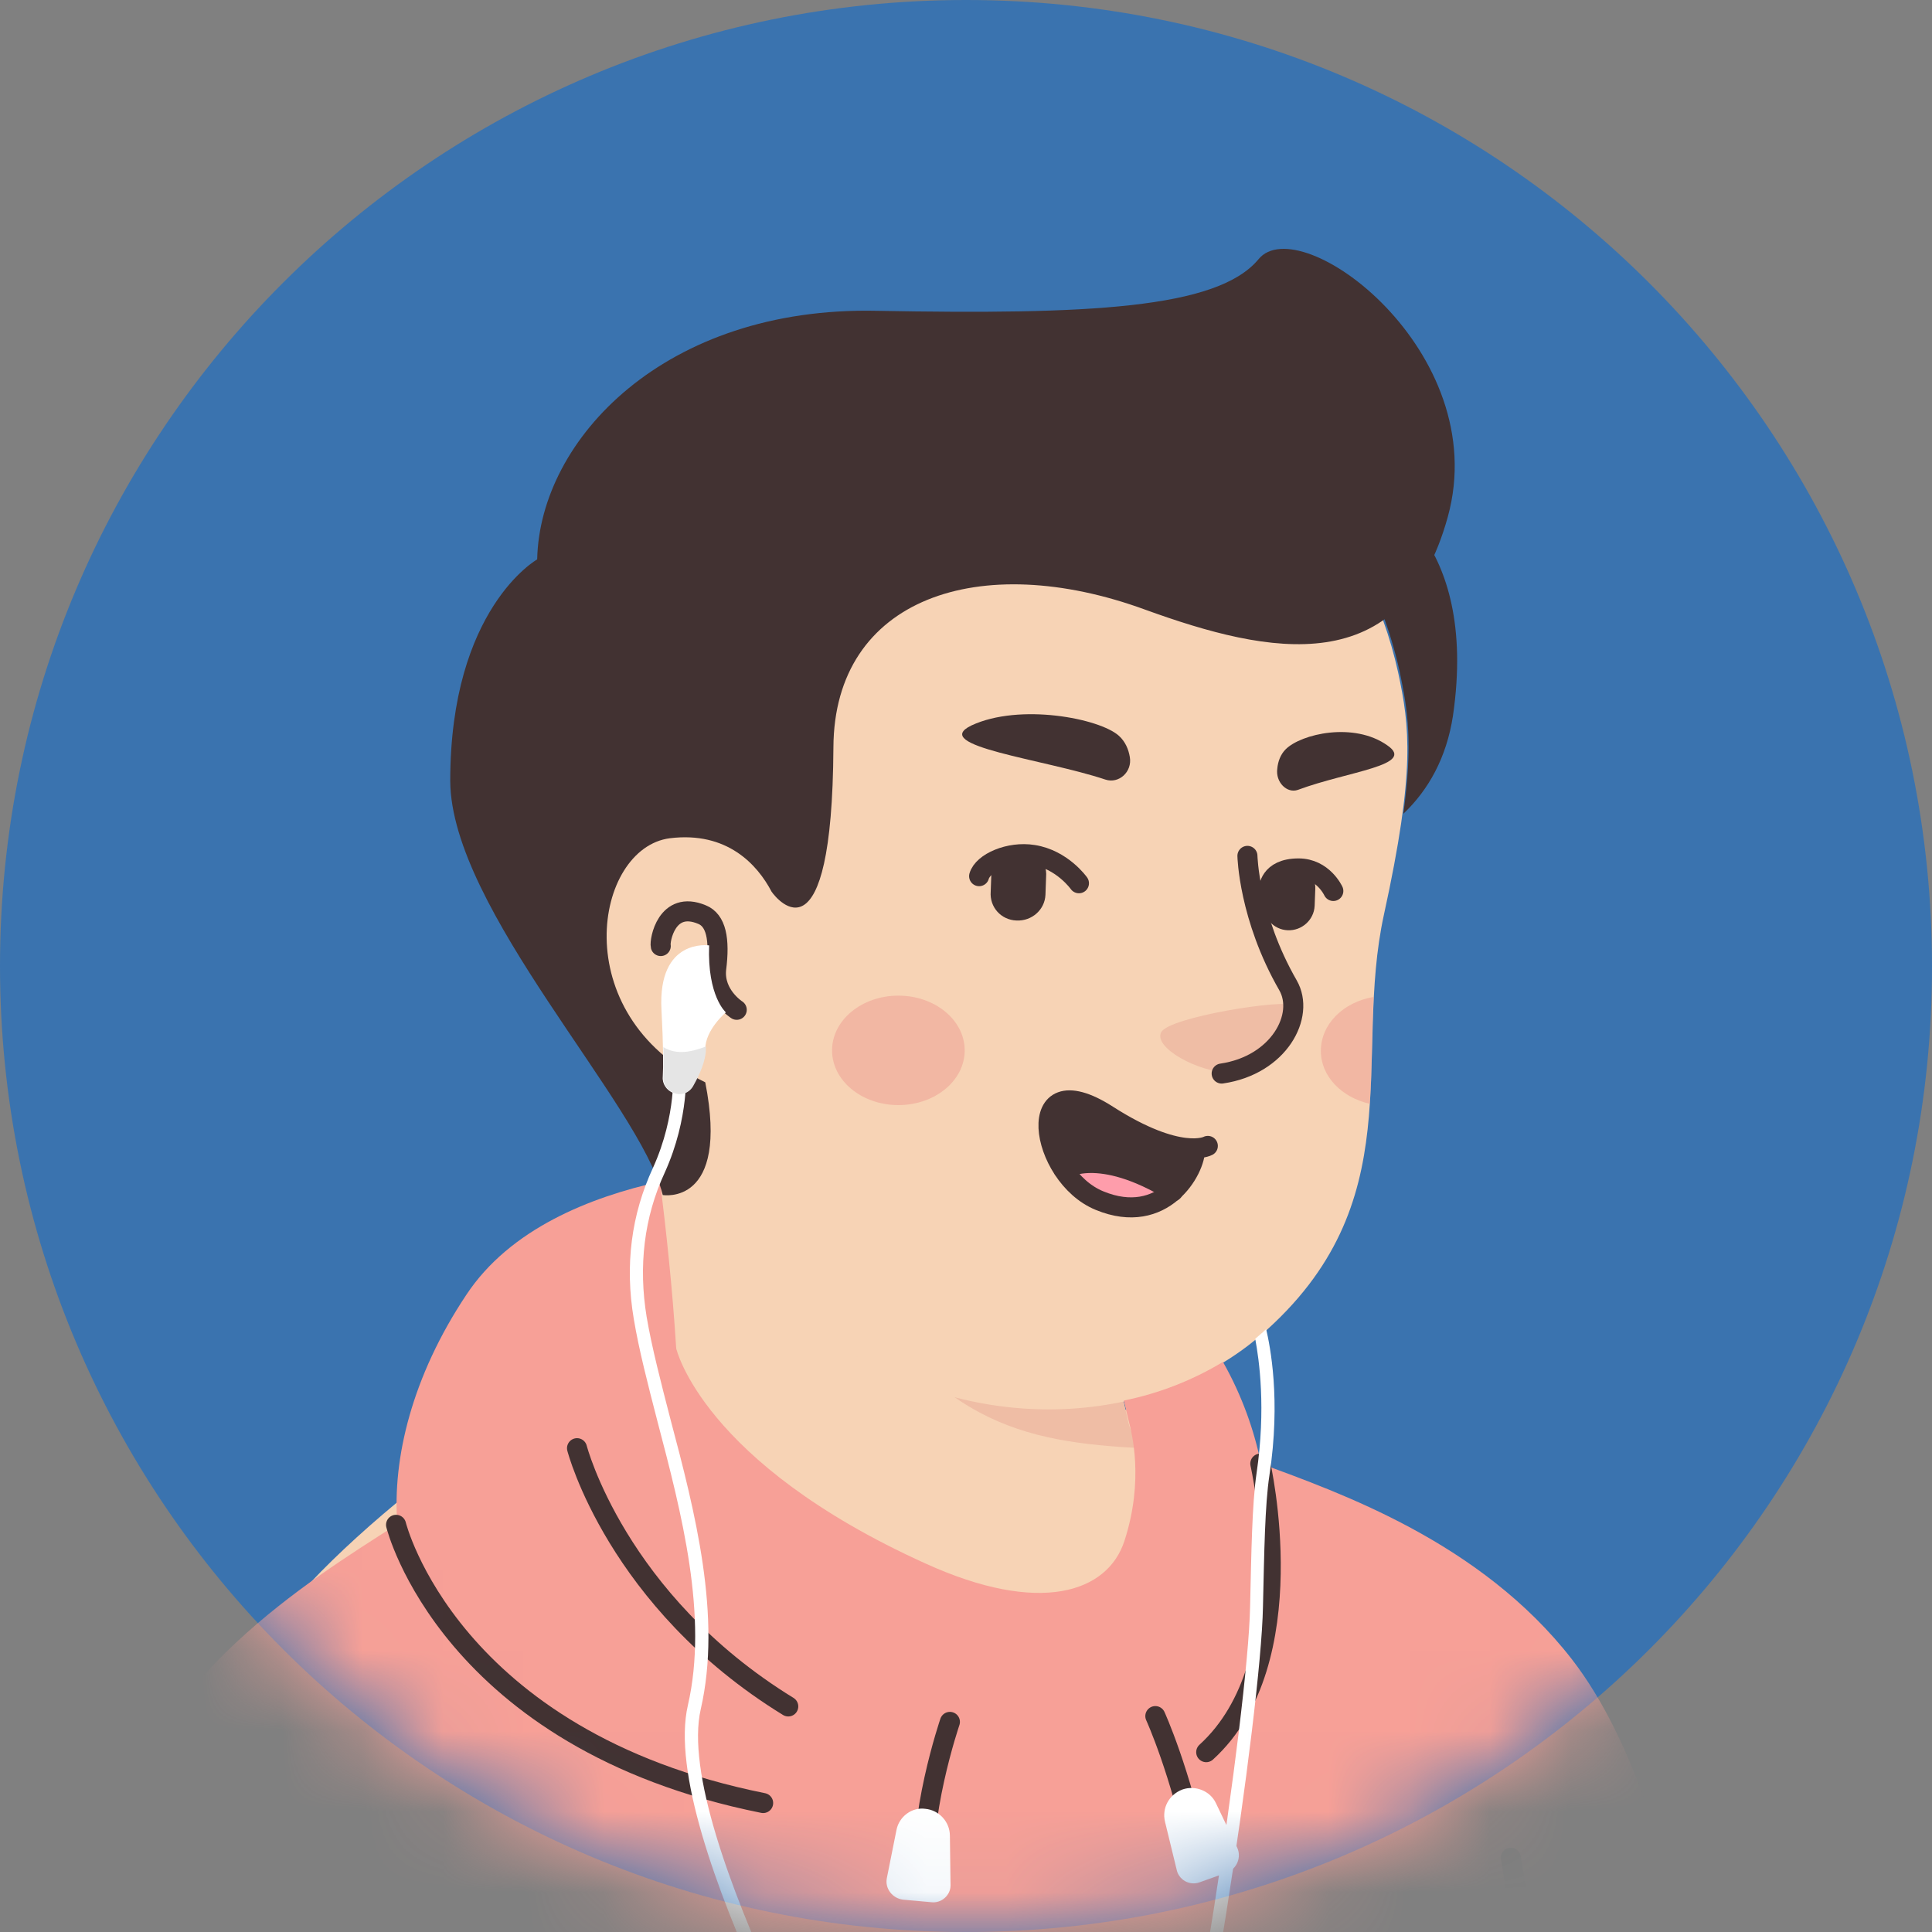 <svg width="24" height="24" viewBox="0 0 24 24" fill="none" xmlns="http://www.w3.org/2000/svg">
<rect x="0" y="0" width="24" height="24" fill="#808080" stroke="none"/>
<path d="M12 24C5.367 24 0 18.625 0 12C0 5.367 5.375 0 12 0C18.633 0 24 5.375 24 12C24.008 18.633 18.633 24 12 24Z" fill="#3A73AF"/>
<mask id="mask0_98_7150" style="mask-type:alpha" maskUnits="userSpaceOnUse" x="0" y="0" width="24" height="24">
<path d="M12 24C5.367 24 0 18.625 0 12C0 5.367 5.375 0 12 0C18.633 0 24 5.375 24 12C24.008 18.633 18.633 24 12 24Z" fill="#F7C0B5"/>
</mask>
<g mask="url(#mask0_98_7150)">
<path d="M18.72 22.104C18.664 22.144 18.6 22.184 18.544 22.224C18.48 22.264 18.424 22.304 18.36 22.336C18.304 22.368 18.256 22.4 18.2 22.432C18.192 22.44 18.184 22.44 18.176 22.448C17.992 22.56 17.8 22.664 17.608 22.76C17.552 22.792 17.488 22.824 17.432 22.848C17.432 22.848 17.424 22.856 17.416 22.856C17.352 22.888 17.288 22.92 17.224 22.952C17.096 23.016 16.96 23.072 16.832 23.128C16.768 23.16 16.696 23.184 16.632 23.208C16.568 23.232 16.496 23.264 16.432 23.288C16.368 23.312 16.296 23.344 16.232 23.368C16.232 23.368 16.232 23.368 16.224 23.368C16.16 23.392 16.088 23.416 16.024 23.44C15.88 23.488 15.728 23.536 15.584 23.584C15.536 23.6 15.48 23.616 15.432 23.632C15.28 23.68 15.128 23.72 14.976 23.752C14.92 23.768 14.864 23.776 14.8 23.792C14.656 23.824 14.504 23.856 14.36 23.888C14.328 23.896 14.304 23.896 14.272 23.904C14.224 23.912 14.168 23.92 14.12 23.928C14.048 23.936 13.984 23.952 13.912 23.96C13.88 23.968 13.848 23.968 13.816 23.976C13.776 23.984 13.728 23.992 13.68 23.992C13.552 24.008 13.416 24.024 13.288 24.04C13.248 24.048 13.2 24.048 13.16 24.056H13.152C13.096 24.064 13.04 24.064 12.984 24.072C12.928 24.08 12.872 24.08 12.816 24.08C12.784 24.08 12.744 24.088 12.712 24.088C12.648 24.088 12.592 24.096 12.536 24.096C12.456 24.096 12.384 24.104 12.304 24.104C12.224 24.104 12.152 24.104 12.072 24.104C12.016 24.104 11.96 24.104 11.904 24.104C8.536 24.056 5.496 22.624 3.336 20.352C3.336 20.352 3.336 20.344 3.328 20.344C3.576 19.856 4.496 18.976 5.456 18.248C6.672 17.328 8.392 16.76 8.392 16.76C8.392 16.76 9.52 16.576 13.704 17.448C16.896 18.12 18.256 20.848 18.72 22.104Z" fill="#F7D3B5"/>
<path d="M14.592 19.664C14.424 20.488 13.336 20.976 11.504 20.24C9.256 19.328 8.392 16.76 8.392 16.76C8.272 14.92 7.992 13.344 7.992 13.344C10.592 13.12 13.664 16.16 13.664 16.16L14.016 17.664C14.048 17.792 14.112 17.904 14.208 17.984C14.376 18.272 14.704 19.136 14.592 19.664Z" fill="#F7D3B5"/>
<path d="M14.208 17.992C12.68 17.913 11.552 17.689 10.344 15.521C11.368 16.424 12.576 16.768 13.848 16.928L14.016 17.665C14.048 17.8 14.112 17.913 14.208 17.992Z" fill="#EFBDA5"/>
<path d="M17.368 8.353C17.512 9.025 17.584 9.569 17.192 11.361C16.8 13.153 17.552 14.945 15.664 16.585C14.392 17.689 12.168 17.897 10.392 16.689C9.792 16.281 9.24 15.713 8.792 14.969C8.44 14.385 8.032 13.833 7.576 13.329C6.944 12.641 6.184 11.257 6.56 8.809C7.168 4.825 11.112 4.369 13.44 4.809C15.768 5.249 16.976 6.577 17.368 8.353Z" fill="#F7D3B5"/>
<path d="M9.712 11.481C9.712 11.481 9.464 10.281 8.296 10.425C7.288 10.553 6.936 12.969 9.224 13.641" fill="#F7D3B5"/>
<path d="M9.152 12.544C9.152 12.544 8.864 12.361 8.896 12.04C8.944 11.665 8.896 11.432 8.72 11.361C8.28 11.177 8.192 11.688 8.208 11.752" stroke="#423232" stroke-width="0.249" stroke-miterlimit="10" stroke-linecap="round" stroke-linejoin="round"/>
<path d="M15.256 13.32C15.256 13.32 15.56 13.336 15.848 12.992C16.008 12.8 16.144 12.56 16.056 12.488C15.968 12.408 14.52 12.632 14.424 12.824C14.328 13.016 14.888 13.32 15.256 13.32Z" fill="#EFBDA5"/>
<path d="M15.496 10.632C15.496 10.632 15.512 11.392 16 12.24C16.216 12.616 15.888 13.232 15.176 13.336" stroke="#423232" stroke-width="0.249" stroke-miterlimit="10" stroke-linecap="round" stroke-linejoin="round"/>
<path opacity="0.42" d="M11.16 13.728C11.615 13.728 11.984 13.424 11.984 13.048C11.984 12.673 11.615 12.368 11.16 12.368C10.705 12.368 10.336 12.673 10.336 13.048C10.336 13.424 10.705 13.728 11.16 13.728Z" fill="#ED938A"/>
<path opacity="0.42" d="M17.064 12.384C17.04 12.832 17.048 13.272 17.016 13.712C16.664 13.632 16.408 13.368 16.408 13.056C16.408 12.72 16.688 12.448 17.064 12.384Z" fill="#ED938A"/>
<path d="M19.528 20.614C18.392 19.15 16.632 18.542 15.664 18.182C15.584 17.782 15.432 17.342 15.192 16.918C14.824 17.142 14.4 17.31 13.96 17.398L14.024 17.662C14.056 17.79 14.216 18.382 13.968 19.142C13.76 19.782 12.92 20.07 11.496 19.422C8.72 18.166 8.4 16.75 8.4 16.75C8.352 15.982 8.272 15.262 8.2 14.678C7.336 14.87 6.336 15.262 5.792 16.086C5.12 17.094 4.872 18.118 4.936 18.934C3.768 19.678 1.96 20.806 1.368 22.822C0.6 25.446 0.728 27.054 0.728 27.054H21.4C21.376 27.062 21.072 22.606 19.528 20.614Z" fill="#F7A097"/>
<path d="M7.168 17.99C7.168 17.99 7.656 19.886 9.792 21.198" stroke="#423232" stroke-width="0.249" stroke-miterlimit="10" stroke-linecap="round" stroke-linejoin="round"/>
<path d="M15.656 18.182C15.656 18.182 16.224 20.638 14.984 21.766" stroke="#423232" stroke-width="0.249" stroke-miterlimit="10" stroke-linecap="round" stroke-linejoin="round"/>
<path d="M11.8 21.39C11.8 21.39 11.384 22.606 11.496 23.446" stroke="#423232" stroke-width="0.249" stroke-miterlimit="10" stroke-linecap="round" stroke-linejoin="round"/>
<path d="M14.352 21.318C14.352 21.318 14.664 21.998 14.888 23.078" stroke="#423232" stroke-width="0.249" stroke-miterlimit="10" stroke-linecap="round" stroke-linejoin="round"/>
<path d="M4.92 18.942C4.92 18.942 5.576 21.614 9.48 22.398" stroke="#423232" stroke-width="0.249" stroke-miterlimit="10" stroke-linecap="round" stroke-linejoin="round"/>
<path d="M11.568 23.63L11.216 23.598C11.088 23.582 10.992 23.462 11.016 23.334L11.136 22.734C11.168 22.566 11.328 22.446 11.496 22.47C11.664 22.486 11.8 22.63 11.8 22.806L11.808 23.422C11.808 23.542 11.696 23.646 11.568 23.63Z" fill="white"/>
<path d="M15.24 23.262L14.904 23.382C14.776 23.43 14.64 23.35 14.616 23.222L14.472 22.63C14.432 22.462 14.52 22.294 14.688 22.23C14.848 22.174 15.032 22.246 15.104 22.398L15.368 22.95C15.424 23.07 15.368 23.214 15.24 23.262Z" fill="white"/>
<path d="M18.768 23.078C18.768 23.078 19.216 25.59 19.04 27.062" stroke="#544D4D" stroke-width="0.249" stroke-miterlimit="10" stroke-linecap="round" stroke-linejoin="round"/>
<path d="M12.627 11.435C12.435 11.428 12.291 11.268 12.307 11.075L12.315 10.851C12.323 10.659 12.483 10.515 12.675 10.531C12.867 10.54 13.011 10.7 12.995 10.892L12.987 11.116C12.979 11.3 12.819 11.444 12.627 11.435Z" fill="#423232"/>
<path d="M15.995 11.556C15.819 11.548 15.683 11.396 15.691 11.22L15.699 11.012C15.707 10.836 15.859 10.7 16.035 10.708C16.211 10.716 16.347 10.868 16.339 11.044L16.331 11.252C16.323 11.428 16.171 11.564 15.995 11.556Z" fill="#423232"/>
<path d="M13.403 10.972C13.403 10.972 13.195 10.676 12.835 10.62C12.539 10.572 12.211 10.716 12.163 10.884" stroke="#423232" stroke-width="0.249" stroke-miterlimit="10" stroke-linecap="round" stroke-linejoin="round"/>
<path d="M15.763 11.044C15.763 11.044 15.763 10.788 16.131 10.788C16.435 10.788 16.563 11.068 16.563 11.068" stroke="#423232" stroke-width="0.249" stroke-miterlimit="10" stroke-linecap="round" stroke-linejoin="round"/>
<path d="M13.731 9.684C13.899 9.74 14.067 9.588 14.035 9.404C14.019 9.308 13.979 9.212 13.899 9.14C13.659 8.924 12.667 8.732 12.067 9.012C11.539 9.268 12.963 9.428 13.731 9.684Z" fill="#423232"/>
<path d="M16.123 9.812C15.987 9.86 15.843 9.716 15.867 9.548C15.875 9.46 15.907 9.372 15.971 9.308C16.163 9.116 16.819 8.964 17.235 9.26C17.595 9.508 16.747 9.58 16.123 9.812Z" fill="#423232"/>
<path d="M14.846 14.268C14.854 14.401 14.755 14.633 14.572 14.799C13.635 14.226 13.212 14.525 13.212 14.525C12.88 14.019 12.955 13.331 13.759 13.853C14.323 14.21 14.664 14.268 14.846 14.268Z" fill="#423232"/>
<path d="M14.572 14.799C14.373 14.973 14.075 15.081 13.668 14.915C13.477 14.84 13.328 14.691 13.212 14.525C13.212 14.525 13.635 14.226 14.572 14.799Z" fill="#FE9DAB"/>
<path d="M15.004 14.235C15.004 14.235 14.655 14.426 13.759 13.853C12.689 13.165 12.905 14.608 13.66 14.915C14.448 15.239 14.854 14.534 14.846 14.268" stroke="#423232" stroke-width="0.249" stroke-miterlimit="10" stroke-linecap="round" stroke-linejoin="round"/>
<path d="M13.212 14.525C13.212 14.525 13.635 14.226 14.572 14.799" stroke="#423232" stroke-width="0.249" stroke-miterlimit="10" stroke-linecap="round" stroke-linejoin="round"/>
<path d="M17.985 6.421C17.417 8.477 15.769 8.133 14.225 7.573C12.169 6.821 10.361 7.429 10.353 9.285C10.337 12.005 9.657 11.181 9.585 11.077C9.409 10.741 9.033 10.325 8.321 10.413C7.385 10.533 7.017 12.597 8.761 13.445C9.065 14.989 8.233 14.845 8.233 14.845C7.953 13.709 5.601 11.293 5.593 9.701C5.593 7.557 6.673 6.949 6.673 6.949C6.705 5.453 8.265 3.805 10.889 3.861C13.513 3.909 15.121 3.837 15.633 3.221C16.145 2.589 18.553 4.365 17.985 6.421Z" fill="#423232"/>
<path d="M18.049 8.893C17.969 9.413 17.745 9.813 17.433 10.109C17.553 9.237 17.489 8.821 17.385 8.333C17.161 7.333 16.681 6.469 15.881 5.829C16.281 5.797 16.689 5.885 17.057 6.117C17.057 6.109 18.377 6.645 18.049 8.893Z" fill="#423232"/>
<path d="M8.809 11.744C8.809 11.744 8.169 11.648 8.217 12.544C8.241 13 8.241 13.248 8.233 13.376C8.225 13.464 8.281 13.544 8.361 13.576C8.457 13.616 8.561 13.576 8.609 13.48C8.681 13.352 8.761 13.176 8.761 13.032C8.761 12.792 9.017 12.576 9.017 12.576C9.017 12.576 8.785 12.376 8.809 11.744Z" fill="white"/>
<path d="M10.745 27.168C10.681 27.096 8.169 22.8 8.545 21.184C8.801 20.072 8.465 18.792 8.169 17.664C8.049 17.2 7.937 16.768 7.873 16.384C7.761 15.72 7.841 15.088 8.113 14.504C8.409 13.848 8.361 13.28 8.361 13.272L8.521 13.256C8.521 13.28 8.569 13.88 8.257 14.568C8.001 15.12 7.929 15.728 8.033 16.36C8.097 16.736 8.209 17.168 8.329 17.632C8.633 18.776 8.969 20.08 8.705 21.232C8.353 22.768 10.857 27.064 10.873 27.08L10.745 27.168Z" fill="white"/>
<path d="M8.241 13.008C8.249 13.184 8.241 13.304 8.241 13.376C8.233 13.464 8.289 13.544 8.369 13.576C8.465 13.616 8.569 13.576 8.617 13.48C8.689 13.352 8.769 13.176 8.769 13.032C8.769 13.024 8.769 13.008 8.769 13C8.601 13.064 8.409 13.112 8.241 13.008Z" fill="#E5E5E5"/>
<path d="M15.769 18.328C15.713 18.696 15.705 19.28 15.689 19.96C15.665 21.272 14.889 26.384 14.513 27.192L14.369 27.128C14.729 26.344 15.505 21.256 15.529 19.96C15.545 19.28 15.553 18.688 15.609 18.304C15.729 17.496 15.641 16.888 15.593 16.632C15.617 16.608 15.641 16.592 15.665 16.568C15.689 16.552 15.705 16.528 15.729 16.512C15.777 16.72 15.913 17.384 15.769 18.328Z" fill="white"/>
</g>
</svg>
